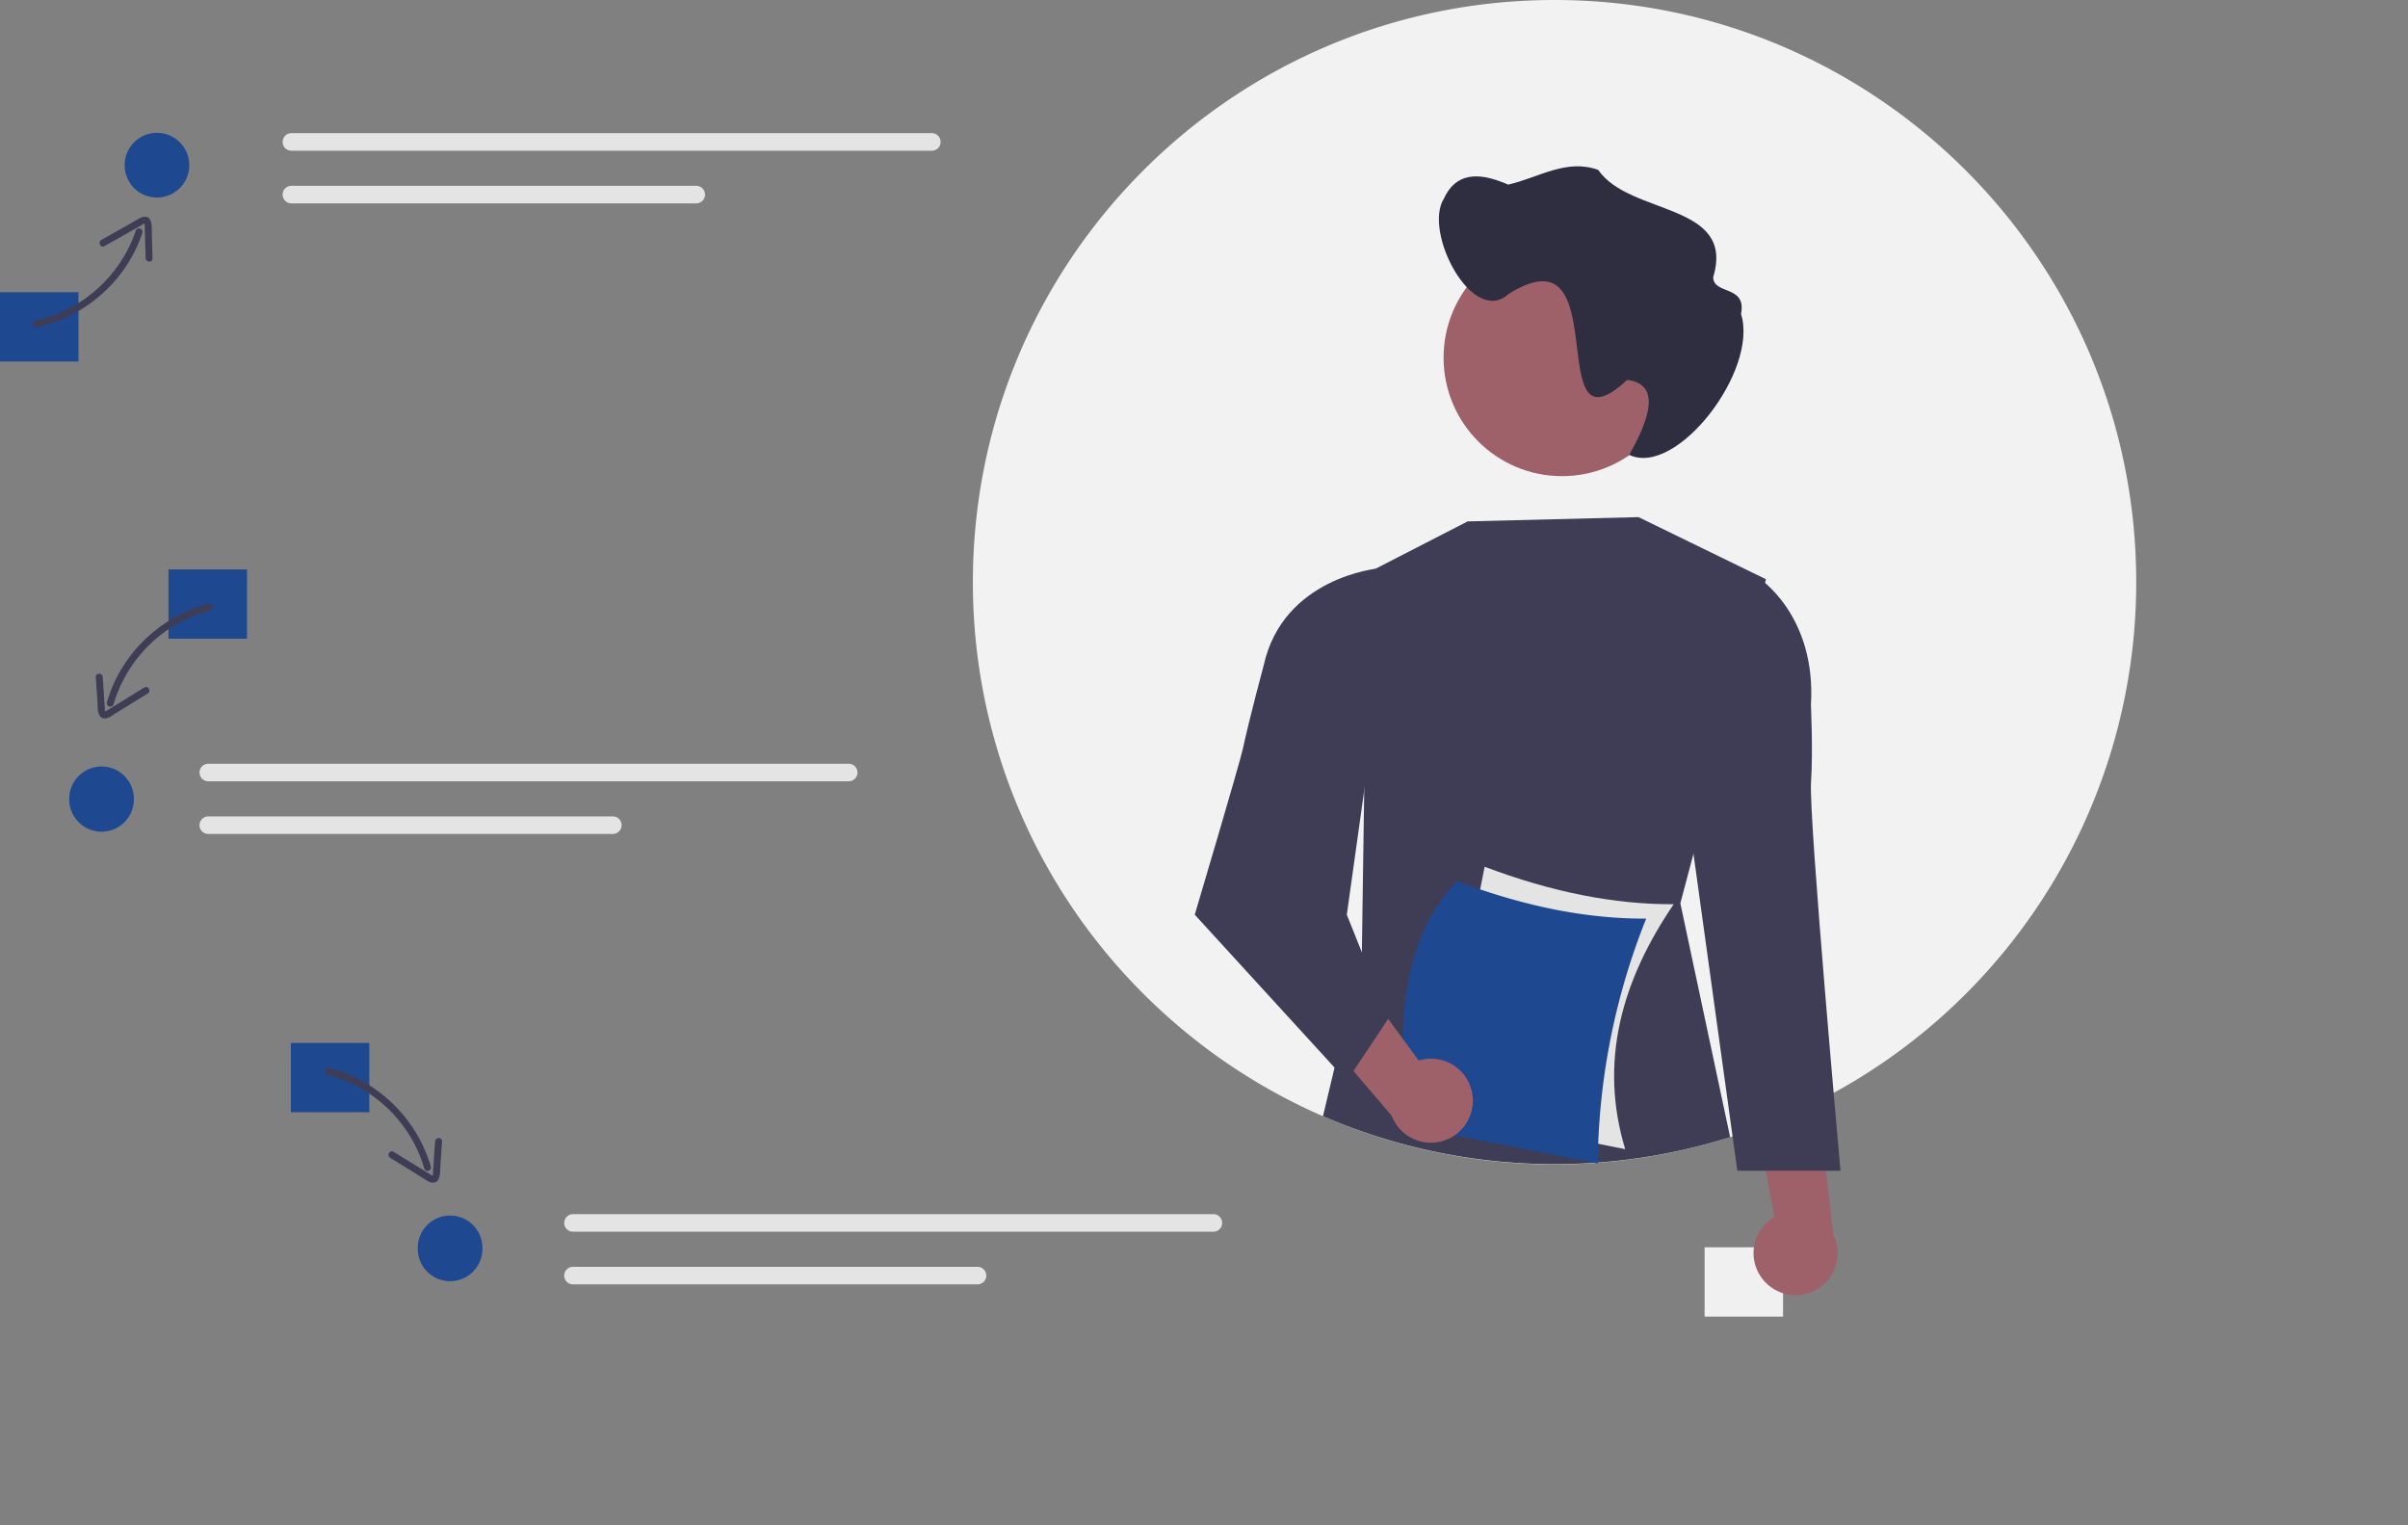  <svg xmlns="http://www.w3.org/2000/svg"  width="600" height="380">
      <rect width="100%" height="100%" fill="#808080" stroke="none"/>
      <path d="M424.734 310.738h19.551V328h-19.55zm0 0" fill="#f0f0f0" />
      <path
        d="M532.281 145.012c.02 53.023-28.894 101.824-75.394 127.261a144.025 144.025 0 01-3.922 2.067c-4.883 2.492-9.91 4.7-15.05 6.605a122.547 122.547 0 01-6.208 2.153c-.2.07-.406.14-.61.195a144.573 144.573 0 01-122.992-16.848 141.39 141.39 0 01-10.945-7.918 142.5 142.5 0 01-10.351-9.074 144.596 144.596 0 01-44.395-104.441C242.414 64.922 307.301 0 387.348 0S532.28 64.922 532.28 145.012zm0 0"
        fill="#f2f2f2"
      />
      <path
        d="M421.96 212.684l-3.265 12.359 12.403 58.25a145.454 145.454 0 01-101.453-5.219l9.687-40.633.32-22.039 1.055-72.672.262-.136a.137.137 0 01.054-.024l24.672-12.675 42.57-1.067 31.766 15.48-.242.903zm0 0"
        fill="#3f3d56"
      />
      <path
        d="M439.367 318.875a10.41 10.41 0 012.773-15.707l-6.91-36.313 17.723 7.387 3.848 33.352a10.465 10.465 0 01-3.711 13.39 10.449 10.449 0 01-13.723-2.109zm0 0"
        fill="#9e616a"
      />
      <path
        d="M433.629 145.438l4.547-1.481s14.426 9.262 13.05 31.656c0 0 .544 11.59.024 19.301-.59 8.848 7.348 96.746 7.348 96.746H432.89l-11.016-79.601zm0 0"
        fill="#3f3d56"
      />
      <path
        d="M418.719 89.094c0 16.308-13.211 29.527-29.512 29.527-16.297 0-29.512-13.219-29.512-29.527 0-16.305 13.215-29.524 29.512-29.524 16.258-.043 29.473 13.11 29.512 29.38v.144zm0 0"
        fill="#9e616a"
      />
      <path
        d="M359.797 49.438c3.457-7.438 10.144-5.97 15.996-3.45 7.41-1.644 14.457-6.566 22.437-3.656 7.864 11.445 34.266 8.078 28.649 26.707-.004 4.465 8.398 1.867 6.93 9.18 4.453 14.07-16.067 40.715-27.848 35.105 2.914-5.344 9.57-17.476-.524-18.68-21.714 20.215-2.242-38.492-29.523-21.417-9.031 8.27-21.398-15.516-16.117-23.79zm0 0"
        fill="#2f2e41"
      />
      <path
        d="M404.953 286.285l-47.105-9.336 12.078-61.02c16.668 6.31 32.37 9.419 47.11 9.337-12.88 18.898-18.731 39.187-12.083 61.02zm0 0"
        fill="#e4e4e4"
      />
      <path
        d="M398.105 289.867l-47.109-9.336c-3.867-27.64-.351-48.457 12.082-61.02 16.668 6.31 32.367 9.423 47.106 9.337a168.142 168.142 0 00-12.079 61.02zm0 0"
        fill="#1e488f"
      />
      <path
        d="M366.895 272.871a10.403 10.403 0 00-13.391-8.66l-21.875-29.79-6.656 18.017 21.793 25.527a10.455 10.455 0 0012.324 6.398 10.462 10.462 0 007.805-11.492zm0 0"
        fill="#9e616a"
      />
      <path
        d="M347.277 144.305l-3.96-2.68s-23.583 2.195-28.434 24.102c0 0-3.547 13.16-5.176 20.714-.84 3.887-12.012 41.434-12.012 41.434l37.89 41.43 10.353-15.535-10.352-25.895zm0 0"
        fill="#3f3d56"
      />
      <path
        d="M0 72.805h19.555v17.261H0zm0 0M41.984 141.855H61.54v17.266H41.984zm0 0M72.469 259.82h19.554v17.266H72.47zm0 0"
        fill="#1e488f"
      />
      <path
        d="M72.61 33.172c-1.208 0-2.188.98-2.188 2.187 0 1.207.98 2.188 2.187 2.188h159.575a2.187 2.187 0 000-4.375zm0 0M72.61 46.293a2.184 2.184 0 00-2.192 2.184 2.186 2.186 0 002.184 2.191h100.882c1.207 0 2.184-.98 2.184-2.188a2.186 2.186 0 00-2.184-2.187zm0 0M51.902 190.27a2.182 2.182 0 00-2.183 2.183c0 1.211.976 2.188 2.183 2.188h159.575c1.207 0 2.18-.98 2.18-2.188a2.181 2.181 0 00-2.18-2.183zm0 0M51.902 203.387a2.191 2.191 0 00-2.191 2.183c0 1.207.977 2.192 2.184 2.192h100.882a2.189 2.189 0 000-4.375zm0 0M142.777 302.48a2.186 2.186 0 100 4.372h159.57a2.185 2.185 0 002.18-2.188 2.181 2.181 0 00-2.18-2.184zm0 0M142.777 315.598a2.19 2.19 0 00-2.195 2.183c0 1.207.977 2.192 2.184 2.192h100.882a2.189 2.189 0 000-4.375zm0 0"
        fill="#e4e4e4"
      />
      <path
        d="M9.195 81.512a35.97 35.97 0 0022.817-16.117 34.539 34.539 0 003.457-7.38.871.871 0 00-.547-1.07.866.866 0 00-1.086.512 34.261 34.261 0 01-17.672 19.89 32.497 32.497 0 01-7.293 2.47c-1.086.23-.766 1.925.324 1.695zm0 0"
        fill="#3f3d56"
      />
      <path
        d="M26.008 61.32c3.11-1.754 6.219-3.504 9.328-5.258.144-.082.547-.386.7-.351-.122-.027-.013.062-.009.172.004.144.024.297.028.445.035.906.05 1.817.078 2.727l.144 5.226c.032 1.102 1.75 1.23 1.723.117l-.172-6.136c-.039-1.407.313-4.524-1.965-4.254-.82.097-1.582.672-2.281 1.066l-2.84 1.602-5.476 3.086c-.965.543-.227 2.105.742 1.558zm0 0M51.938 150.426a35.988 35.988 0 00-22.137 17.02 34.663 34.663 0 00-3.156 7.511.863.863 0 001.664.457 34.294 34.294 0 0116.898-20.574 32.333 32.333 0 017.191-2.746c1.075-.274.622-1.938-.46-1.668zm0 0"
        fill="#3f3d56"
      />
      <path
        d="M35.941 171.281l-9.015 5.563c-.156.094-.309.199-.469.281-.16.086-.324.082-.219.184-.14-.137-.105-.645-.117-.797l-.527-7.828c-.074-1.102-1.797-1.11-1.723 0l.41 6.125c.094 1.394-.164 4.28 1.969 4.164.95-.051 1.855-.832 2.637-1.313l2.574-1.59 5.352-3.3c.94-.583.078-2.075-.872-1.489zm0 0M81.61 267.754a34.253 34.253 0 0121.105 16.226 32.261 32.261 0 012.98 7.098.863.863 0 001.664-.457 35.966 35.966 0 00-17.691-21.605 34.45 34.45 0 00-7.602-2.926c-1.074-.27-1.535 1.394-.457 1.664zm0 0"
        fill="#3f3d56"
      />
      <path
        d="M97.195 288.434l5.352 3.3 2.574 1.59c.781.48 1.684 1.262 2.633 1.313 2.137.117 1.875-2.77 1.969-4.164l.414-6.125c.074-1.11-1.653-1.106-1.727 0l-.351 5.218-.168 2.493c-.012.191.039.753-.121.914.113-.114-.004-.059-.133-.137-.184-.113-.371-.219-.555-.332l-9.016-5.559c-.949-.586-1.816.907-.87 1.489zm0 0"
        fill="#3f3d56"
      />
      <path
        d="M47.16 41.156a8.053 8.053 0 01-8.05 8.055 8.053 8.053 0 01-8.051-8.055c0-4.449 3.605-8.058 8.05-8.058 4.446 0 8.051 3.609 8.051 8.058zm0 0M33.36 199.016a8.054 8.054 0 11-16.106 0c0-4.45 3.605-8.059 8.05-8.059 4.45 0 8.055 3.61 8.055 8.059zm0 0M120.203 311.035a8.053 8.053 0 11-16.105 0 8.054 8.054 0 1116.105 0zm0 0"
        fill="#1e488f"
      />
    </svg>